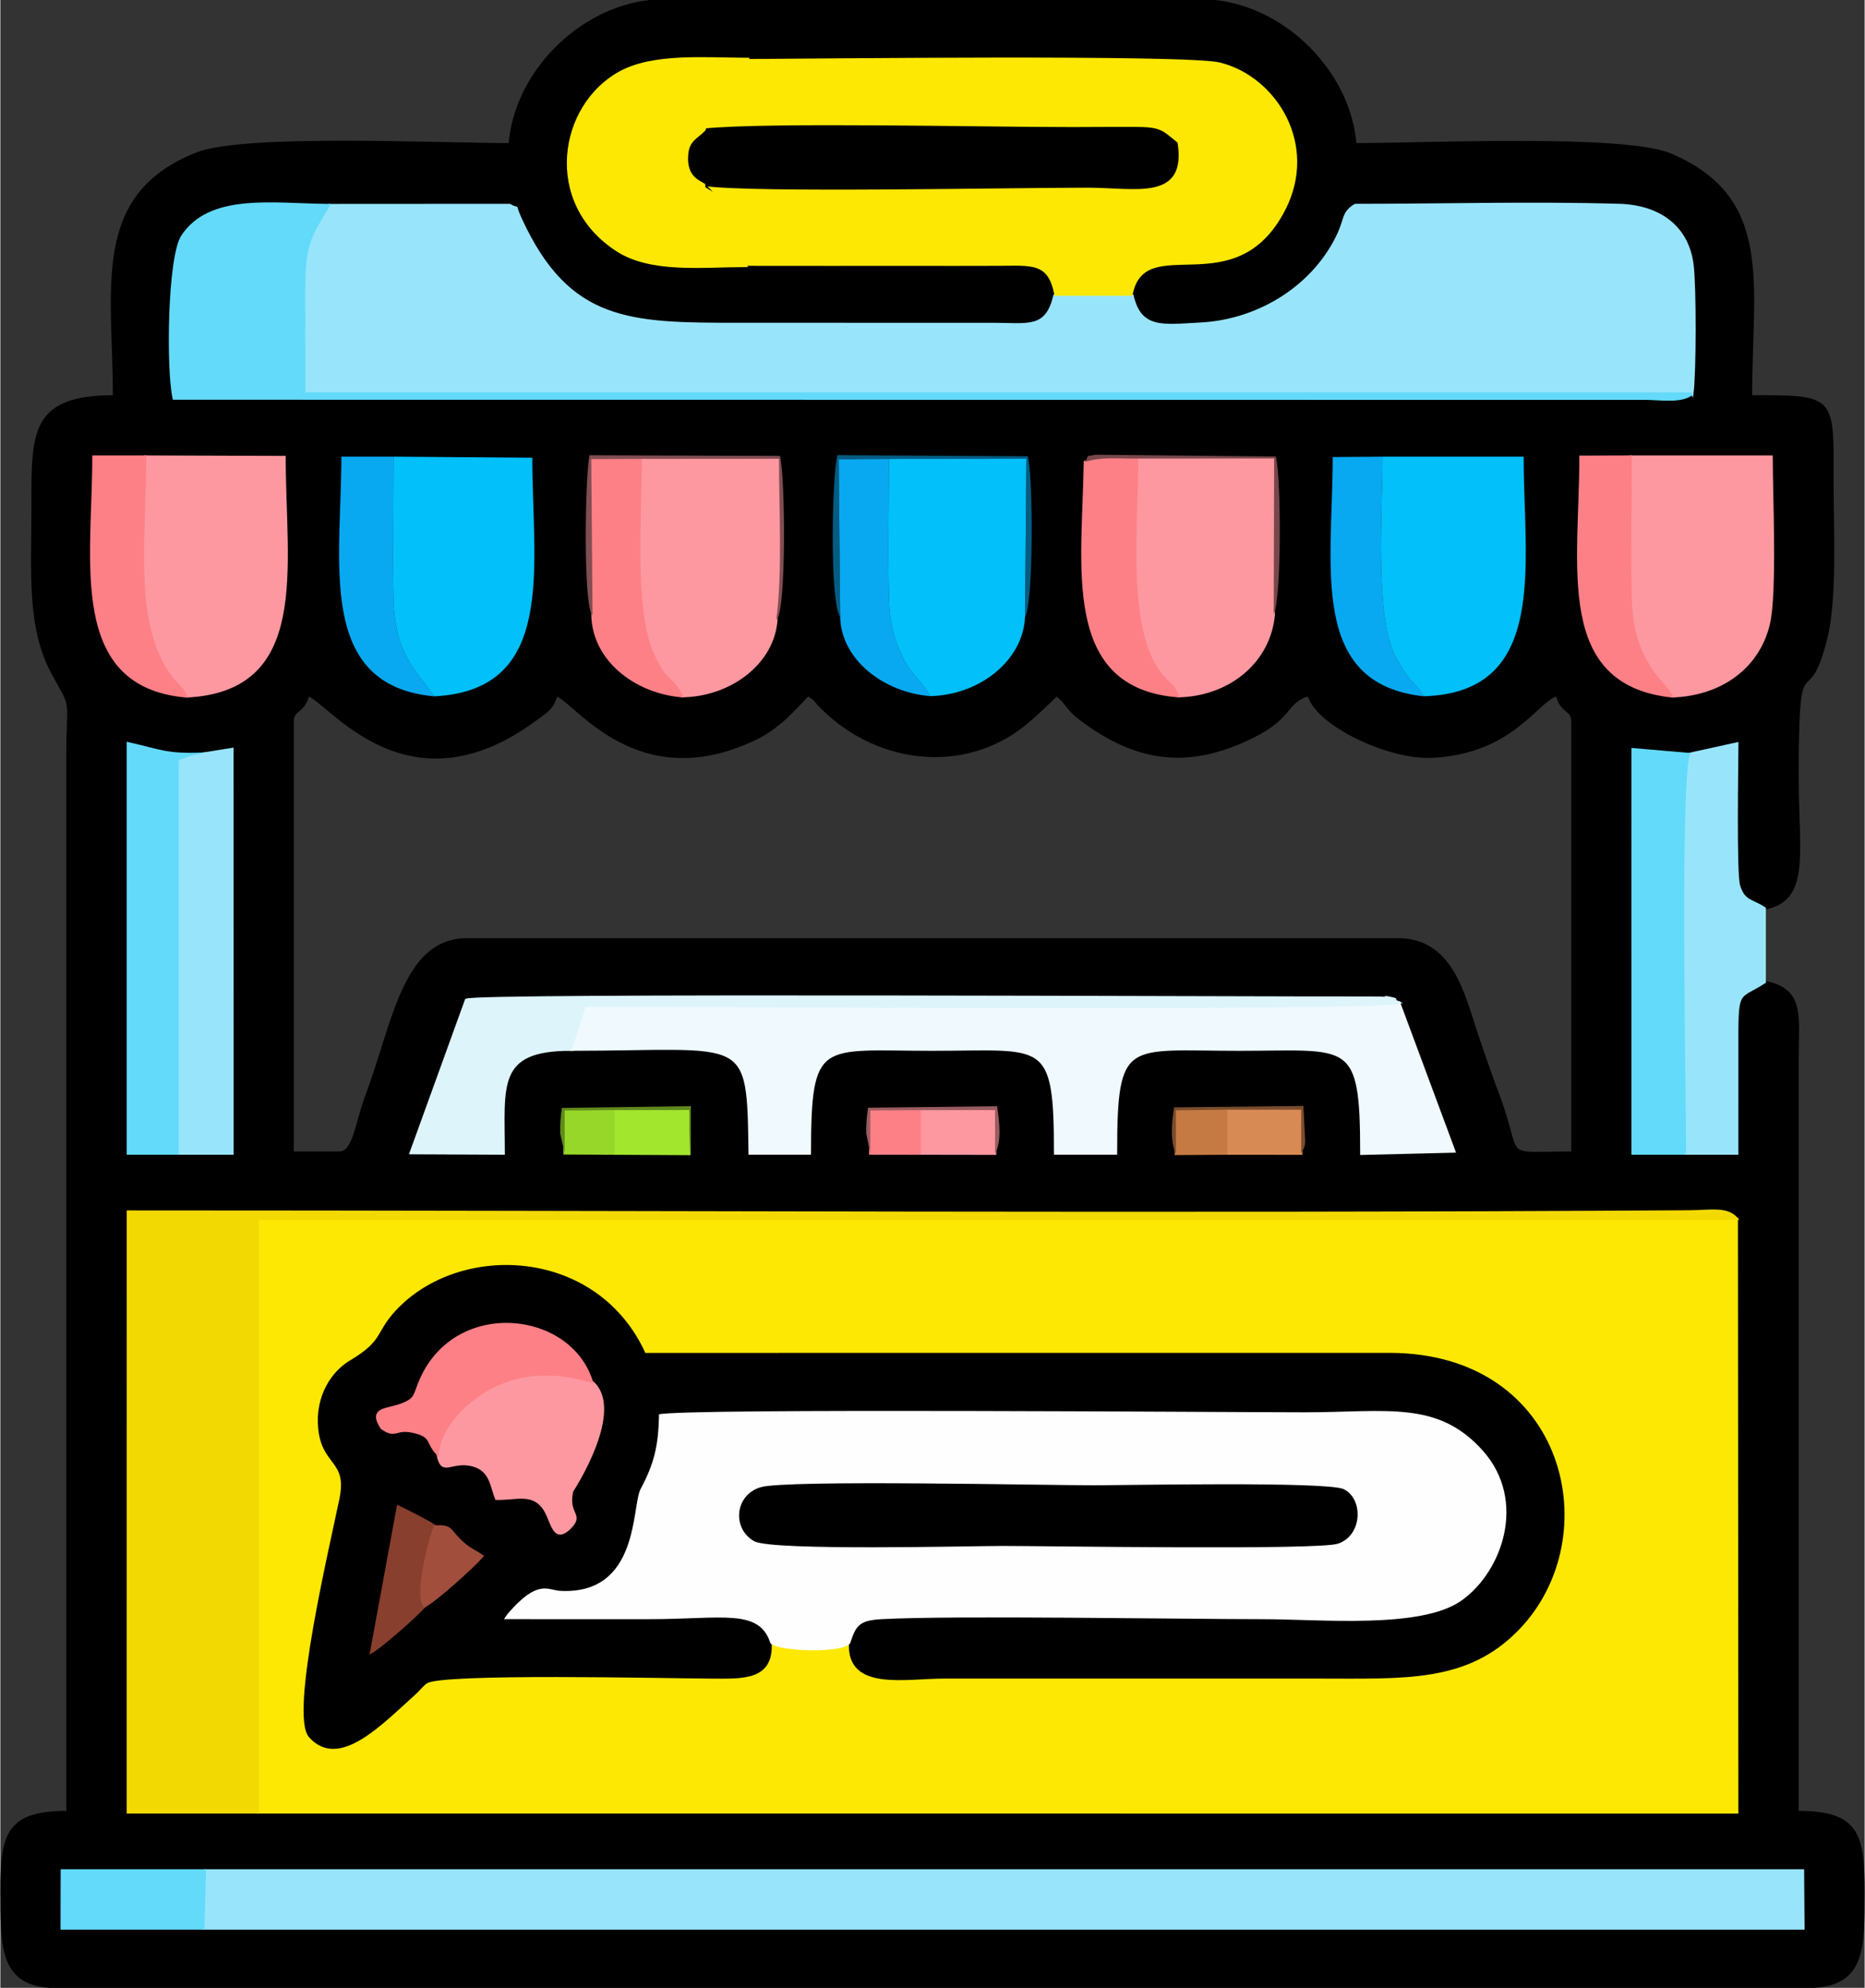 <?xml version="1.0" encoding="UTF-8"?>
<!DOCTYPE svg PUBLIC "-//W3C//DTD SVG 1.1//EN" "http://www.w3.org/Graphics/SVG/1.1/DTD/svg11.dtd">
<!-- Creator: CorelDRAW -->
<svg xmlns="http://www.w3.org/2000/svg" xml:space="preserve" width="1502px" height="1601px" version="1.1" shape-rendering="geometricPrecision" text-rendering="geometricPrecision" image-rendering="optimizeQuality" fill-rule="evenodd" clip-rule="evenodd"
viewBox="0 0 3187.55 3398.98"
 xmlns:xlink="http://www.w3.org/1999/xlink"
 xmlns:xodm="http://www.corel.com/coreldraw/odm/2003">
 <rect x="0" y="0" width="3187.55" height="3398.98" fill="#333333" stroke="none"/>
 <g id="Слой_x0020_1">
  <g id="_2216901740208">
   <path fill="black" stroke="black" stroke-width="4.24" stroke-miterlimit="22.926" d="M349.55 3198.33l2732.43 -0.02 0.75 99.1 -2735.85 -0.02 -241.89 -0.01 0.22 -99.03 244.34 -0.02zm2752.49 198.52l-506.86 0c-667.59,0 -1335.19,0 -2002.78,0l-509.31 0c-84.93,-6.5 -80.46,-74.86 -80.96,-165.83 -0.55,-98.35 13.56,-132.59 112.78,-132.59l0 -1810.47c0.03,-98.07 10.03,-72.39 -24.41,-134.75 -43.75,-79.2 -35.25,-172 -35.28,-289.68 -0.03,-124.03 -2.05,-185.69 139.27,-185.69 0,-185.54 -39.04,-344.09 141.75,-415.32 80.67,-31.78 412.71,-15.74 534.69,-15.74 10.29,-123.69 119.63,-231.59 239.46,-244.66l966.8 0c119.83,13.07 229.17,120.97 239.46,244.66 123.07,0 460.88,-15.85 539.34,17.72 175.1,74.91 137.1,219.92 137.1,413.34 145.17,0 139.3,-0.59 139.26,145.9 -0.02,83.55 6.3,199.3 -10.69,267.84 -33.43,134.82 -48.99,-6.84 -48.99,236.17 0,130.99 21.04,210.73 -56.08,225.48 -22.11,-14.59 -35.38,-10.85 -43.99,-38.71 -6.49,-20.99 -2.97,-213.52 -2.91,-243.21l-82.75 18.15 -96.05 -8.29 -0.01 691.18 89.33 0.02 89.35 0.01c0,-57.93 0.1,-115.87 -0.01,-173.79 -0.23,-112.82 -0.24,-88.36 47.04,-119.36 67.12,12.84 56.13,57.24 56.08,132.64l0 1286.56c103.59,0 113.1,37.45 112.76,139.24 -0.31,91.03 1.91,153.43 -83.39,159.18zm-133.25 -1313.11l0.77 1015.16 -2529.59 -0.04 -221.92 0.01 0.07 -1027.06c885.14,0 1784.96,5.39 2668.87,-0.3 38.44,-0.25 65.07,-6.77 81.8,12.23zm-744.6 -111.22l-128.42 -0.02 -85.8 0.44c-9.51,-19.01 -7.82,-53.03 -2.97,-79.45l220.99 -2.42 3.05 60.4c-1.9,16.39 1.81,-3.49 -2.2,11.62l-4.65 9.43zm-523.48 0.15l-129.11 -0.22 -84.19 -0.09 -6.9 -34.22c-0.23,-16.06 0.54,-28.43 3.16,-44.07l220.56 -2.51c4.23,27.58 7.84,60.01 -3.52,81.11zm-522.79 0.46l-129.87 -0.7 -83.21 -0.44 -7.66 -33.85c-0.24,-15.3 0.62,-28.77 2.94,-43.71l220.64 -3 -2.84 81.7zm-830.81 -684.36l49.46 -7.97 0.2 691.58 -89.68 -0.01 -89.02 -0.02 0 -701.43c54.61,12.3 66.33,20.78 129.04,17.85zm2044.28 425.58l94.54 254.5 -158.81 3.9c0,-198.84 -18.42,-178.09 -209.42,-178.09 -193.79,0 -210.31,-22.2 -210.31,177.73l-103.87 0c0.14,-199.36 -17.26,-177.73 -209.73,-177.73 -192.5,0 -209.87,-21.64 -209.87,177.73l-102.65 0c-2.76,-208.19 -1.18,-178.09 -306.19,-177.71 -129.06,-0.16 -114.63,61.46 -114.63,177.69l-158.85 -0.74 94.83 -261.95c16.95,-10.09 1334.16,-3.21 1547.03,-3.73 5.69,-0.01 21.15,0.05 26.13,0.87 46.08,7.64 -29.7,-9.26 11.45,2.95l10.35 4.58zm-1812.26 256.68l-79.58 0 0 -736.12c0,-24.26 17.96,-14.32 26.53,-46.43 35.15,9.39 168.85,204.01 387.61,42.76 19.06,-14.05 30.53,-19.2 36.82,-42.76 31.8,8.49 137.23,172.02 340.14,74.87 48.75,-23.34 78.56,-65.81 90.92,-74.87 15.67,10.49 8.83,7.18 20.7,19.1 0.96,0.97 2.29,2.41 3.26,3.37 97.99,97.34 253.71,113.45 359.37,16 5.21,-4.8 5.15,-4.47 10.42,-9.46l30.68 -29.01c17.21,12.61 17.22,23.03 39.57,40.02 95.78,72.85 185.09,86.38 296.57,30.85 68.2,-33.97 54.86,-60.17 94.93,-70.87 13.51,50.61 137.42,109.16 211.3,105.27 138.09,-7.26 177.82,-95.84 213.13,-105.27 8.57,32.11 26.53,22.17 26.53,46.43l0 736.12c-127.35,0 -84.28,15.34 -126.96,-98.52 -12.62,-33.65 -26.18,-72.35 -37.99,-107.91 -21.89,-65.94 -42.32,-158.32 -133.48,-158.32l-1591.62 0c-108.38,0 -125.31,143.11 -171.47,266.23 -18.73,49.97 -21.51,98.52 -47.38,98.52zm2208.24 -1190.17l240.94 -0.01c0,65.2 7.67,232.58 -4.71,285.55 -17.24,73.79 -80.71,121.51 -165.97,124.16 -198.54,-21.88 -155.79,-221.4 -155.79,-409.4l85.53 -0.3zm-2539.96 0l238.34 0.8c0,189.06 43.37,399.14 -168.08,408.98 -201.41,-17.95 -158.38,-231.5 -158.38,-409.77l88.12 -0.01zm1504.55 273.9c-3.17,75.49 -78.9,134.13 -162.71,135.53 -78.48,-6.57 -151.9,-61.87 -153.31,-135.71 -17.74,-21.36 -14.45,-236.87 -4.81,-276.26l325.58 1.86c9.52,35.1 9.76,253.33 -4.75,274.58zm-425.26 4.64c-4.69,73.7 -78.25,129.91 -161.55,130.85 -79.91,-6.81 -150.92,-62.31 -152.63,-138.08 -16.35,-15.15 -12.81,-237.13 -5.25,-273.72l325.6 1.14c9.2,30.24 11.48,270.72 -6.17,279.81zm1036.37 -278.53l241.46 -0.01c0,182.66 43.74,403.76 -171.15,409.67 -197.24,-21.44 -155.31,-222.5 -155.33,-409.01l85.02 -0.65zm-508.58 8.98c8.92,-14.45 -1.3,-7.96 17.63,-12.3l308.68 2.98c9.37,37.26 9.74,244.94 -3.58,269.53 -6.61,80.77 -76.43,138.55 -163.47,140.24 -198.1,-15.59 -162.05,-219.83 -159.26,-400.45zm-1112.51 400.82c-202.34,-18.3 -158.93,-229.75 -158.93,-409.79l88.93 -0.01 237.53 1.78c0,186.34 42.75,397.18 -167.53,408.02zm535.41 -1089.75c110.94,-0.45 751.62,-8.04 807.96,6.01 96.65,24.11 169.13,140.28 111.56,252.13 -85.13,165.4 -241.42,34.01 -261.27,146.63 13.6,59.3 53.25,51.12 116.02,47.9 103.43,-5.3 197.2,-66.78 237.18,-155.37 10.89,-24.15 7,-35.4 27.81,-47.58 148.5,0 303.55,-4.38 451.22,-0.05 69.61,2.04 117.17,38.02 125.17,102.13 4.74,38.03 4.58,183.31 -0.21,220.37 -17.73,15.08 -55.55,8.68 -78.79,8.57l-2517.41 -0.25c-11.2,-49.49 -8.92,-242.58 14.8,-278 47.86,-71.46 154.12,-53.53 250.23,-52.59l309.27 -0.18c19.4,11.33 4.67,-6.69 18.6,23.66 82.16,179.01 187.39,179.72 372.67,179.72l437.71 0.05c58.31,0.33 89.05,9.04 102.46,-48.38 -10.05,-56.46 -37.17,-51.49 -95.7,-51.17 -48.67,0.26 -97.37,0.08 -146.04,0.08 -95.35,0 -190.72,0.15 -286.07,-0.06 -74.3,0.15 -162.02,10.87 -219.98,-26.62 -126.04,-81.54 -98.24,-247.76 5.09,-304.03 57.19,-31.14 143.88,-23.2 217.72,-22.97z"/>
   <path fill="#FDE803" stroke="#FDE803" stroke-width="4.24" stroke-miterlimit="22.926" d="M1453.03 2809.72c-11.43,17.82 -123.12,14.38 -136.33,0.06 3.04,61.78 -47.68,58.64 -100.9,58.33 -83.77,-0.47 -461.59,-9.37 -487.44,8.33 -7.01,4.79 -12.64,12.71 -20.08,19.37 -57.58,51.58 -129.65,128.78 -178.93,73.18 -32.69,-36.88 35.02,-321.08 52.49,-406 13.93,-67.7 -30.41,-56.82 -36.38,-121.32 -5.1,-55.12 23.38,-95.73 52.93,-113.3 59.17,-35.18 43.89,-48.22 79.4,-86.3 108.81,-116.7 342.05,-107.18 423.67,73.39l1274.93 -0.08c300.23,1.01 370.34,314.05 217.91,470.47 -87.39,89.67 -191.64,82.21 -343.97,82.21l-636.65 0c-67.22,0 -164.52,21.63 -160.65,-58.34zm-1013.06 289.14l2529.59 0.04 -0.77 -1015.16 -2528.82 0 0 1015.12z"/>
   <path fill="black" stroke="black" stroke-width="4.24" stroke-miterlimit="22.926" d="M725.39 2746.33c-14.85,16.8 -72.53,67.97 -91.25,78.72l45.73 -248.98c10.58,4.94 53.71,26.31 63.52,34.03 28.37,-1 23.67,5.47 42,23.44 17.21,16.88 22.24,15.9 38.59,27.19 -15.4,17.91 -78.38,74.63 -98.59,85.6zm285.61 -384.06c57.97,48.27 -33.55,187.3 -33.55,187.3 -9.24,40.54 19.14,39.07 -2.92,62.1 -30.21,30.16 -30.89,-14.19 -46.48,-34.38 -20.02,-25.91 -47.53,-13.75 -80.21,-14.69 -8.67,-22.76 -9.6,-49.19 -40.21,-57.19 -37.91,-9.91 -52.15,20.63 -60.07,-19.16 -18.15,-18.76 -8.64,-29.63 -37.28,-37.2 -36.33,-9.61 -32.14,10.89 -58.3,-7.29 -21.95,-34.5 8.41,-30.33 33.42,-39.75 26.94,-10.15 21.44,-16.32 34.47,-45.01 61.27,-134.94 254.24,-113.88 291.13,5.27zm305.7 447.51c-19.26,-60.1 -82.14,-41.15 -207.03,-41.15 -82.89,0 -165.78,0.07 -248.67,-0.03l6.6 -9.45c51.75,-59.94 68.15,-40.08 89.64,-38.96 135.94,7.07 121.88,-144.98 137.42,-174.13 22.34,-41.9 30.71,-72.54 31.47,-127.74 47.26,-10.71 972.41,-3.43 1104.31,-3.43 139.52,0 227.83,-21.34 305.18,66.64 74.22,84.4 33.24,204.89 -37.04,255.05 -69.07,49.3 -241.01,32.05 -341.09,32.05 -133.18,0 -527.2,-6.71 -649.84,-0.07 -38.2,2.06 -44.57,9.72 -54.62,41.16 -3.87,79.97 93.43,58.34 160.65,58.34l636.65 0c152.33,0 256.58,7.46 343.97,-82.21 152.43,-156.42 82.32,-469.46 -217.91,-470.47l-1274.93 0.08c-81.62,-180.57 -314.86,-190.09 -423.67,-73.39 -35.51,38.08 -20.23,51.12 -79.4,86.3 -29.55,17.57 -58.03,58.18 -52.93,113.3 5.97,64.5 50.31,53.62 36.38,121.32 -17.47,84.92 -85.18,369.12 -52.49,406 49.28,55.6 121.35,-21.6 178.93,-73.18 7.44,-6.66 13.07,-14.58 20.08,-19.37 25.85,-17.7 403.67,-8.8 487.44,-8.33 53.22,0.31 103.94,3.45 100.9,-58.33z"/>
   <path fill="#98E5FB" stroke="#98E5FB" stroke-width="4.24" stroke-miterlimit="22.926" d="M2892.83 673.09c4.79,-37.06 4.95,-182.34 0.21,-220.37 -8,-64.11 -55.56,-100.09 -125.17,-102.13 -147.67,-4.33 -302.72,0.05 -451.22,0.05 -20.81,12.18 -16.92,23.43 -27.81,47.58 -39.98,88.59 -133.75,150.07 -237.18,155.37 -62.77,3.22 -102.42,11.4 -116.02,-47.9l-133.27 0c-13.41,57.42 -44.15,48.71 -102.46,48.38l-437.71 -0.05c-185.28,0 -290.51,-0.71 -372.67,-179.72 -13.93,-30.35 0.8,-12.33 -18.6,-23.66l-309.27 0.18c-31,51.77 -42.26,64.79 -42.41,141.25 -0.11,60.32 0.13,120.69 0.13,181.02l-13.2 0 2386.65 0z"/>
   <path fill="#FEFEFE" d="M1872.32 2541.83c45.08,0 397.83,-6.95 424.13,6.59 31.92,16.45 29.71,75.42 -9.65,88.97 -33.07,11.38 -498.14,3.86 -573.64,3.86 -48.33,0 -394.26,8.79 -423.5,-7.95 -36.37,-20.82 -31.73,-75.6 11.01,-88.32 43.35,-12.91 486.88,-3.15 571.65,-3.15zm-555.62 267.95c13.21,14.32 124.9,17.76 136.33,-0.06 10.05,-31.44 16.42,-39.1 54.62,-41.16 122.64,-6.64 516.66,0.07 649.84,0.07 100.08,0 272.02,17.25 341.09,-32.05 70.28,-50.16 111.26,-170.65 37.04,-255.05 -77.35,-87.98 -165.66,-66.64 -305.18,-66.64 -131.9,0 -1057.05,-7.28 -1104.31,3.43 -0.76,55.2 -9.13,85.84 -31.47,127.74 -15.54,29.15 -1.48,181.2 -137.42,174.13 -21.49,-1.12 -37.89,-20.98 -89.64,38.96l-6.6 9.45c82.89,0.1 165.78,0.03 248.67,0.03 124.89,0 187.77,-18.95 207.03,41.15z"/>
   <polygon fill="#98E5FB" stroke="#98E5FB" stroke-width="4.24" stroke-miterlimit="22.926" points="346.88,3297.39 3082.73,3297.41 3081.98,3198.31 349.55,3198.33 "/>
   <path fill="#FDE803" d="M1203.87 221.76c114.37,-10.96 471.54,-2.37 628.66,-2.37 35.42,0 71.07,-0.49 106.44,-0.3 43.57,0.24 45.41,4.22 71.87,25.98 14.83,96.94 -68.84,73.74 -151.78,73.74 -143.76,0 -570.88,9.18 -655.92,-2.92 0.35,69.22 46.42,103.03 71.42,138.65 95.35,0.21 190.72,0.06 286.07,0.06 48.67,0 97.37,0.18 146.04,-0.08 58.53,-0.32 85.65,-5.29 95.7,51.17l133.27 0c19.85,-112.62 176.14,18.77 261.27,-146.63 57.57,-111.85 -14.91,-228.02 -111.56,-252.13 -56.34,-14.05 -697.02,-6.46 -807.96,-6.01 -13.67,19.62 -28.96,27.75 -44,50.81 -15.2,23.31 -22.66,40.87 -29.52,70.03z"/>
   <path fill="#F3D902" stroke="#F3D902" stroke-width="4.24" stroke-miterlimit="22.926" d="M439.97 3098.86l0 -1015.12 2528.82 0c-16.73,-19 -43.36,-12.48 -81.8,-12.23 -883.91,5.69 -1783.73,0.3 -2668.87,0.3l-0.07 1027.06 221.92 -0.01z"/>
   <path fill="#EFF9FE" stroke="#EFF9FE" stroke-width="4.24" stroke-miterlimit="22.926" d="M975.08 1794.68c305.01,-0.38 303.43,-30.48 306.19,177.71l102.65 0c0,-199.37 17.37,-177.73 209.87,-177.73 192.47,0 209.87,-21.63 209.73,177.73l103.87 0c0,-199.93 16.52,-177.73 210.31,-177.73 191,0 209.42,-20.75 209.42,178.09l158.81 -3.9 -94.54 -254.5c-52.26,12.85 -1301.08,4.46 -1392.41,4.67l-23.9 75.66z"/>
   <path fill="black" stroke="black" stroke-width="4.24" stroke-miterlimit="22.926" d="M1300.67 2544.98c-42.74,12.72 -47.38,67.5 -11.01,88.32 29.24,16.74 375.17,7.95 423.5,7.95 75.5,0 540.57,7.52 573.64,-3.86 39.36,-13.55 41.57,-72.52 9.65,-88.97 -26.3,-13.54 -379.05,-6.59 -424.13,-6.59 -84.77,0 -528.3,-9.76 -571.65,3.15z"/>
   <path fill="#63DAF9" stroke="#63DAF9" stroke-width="4.24" stroke-miterlimit="22.926" d="M2892.83 673.09l-2386.65 0 13.2 0c0,-60.33 -0.24,-120.7 -0.13,-181.02 0.15,-76.46 11.41,-89.48 42.41,-141.25 -96.11,-0.94 -202.37,-18.87 -250.23,52.59 -23.72,35.42 -26,228.51 -14.8,278l2517.41 0.25c23.24,0.11 61.06,6.51 78.79,-8.57z"/>
   <path fill="#01C0FA" d="M2433.38 1190.53c214.89,-5.91 171.15,-227.01 171.15,-409.67l-241.46 0.01c0,93.31 -13.54,269.52 21.3,340.05 6.15,12.47 16.4,28.18 22.82,36.77 10.1,13.53 17.46,16.54 26.19,32.84z"/>
   <path fill="#FE98A0" stroke="#FE98A0" stroke-width="4.24" stroke-miterlimit="22.926" d="M2857.63 1190.56c85.26,-2.65 148.73,-50.37 165.97,-124.16 12.38,-52.97 4.71,-220.35 4.71,-285.55l-240.94 0.01c0,80.13 -1.76,162.22 -0.01,242.11 0.8,36.37 6.62,68.11 21.33,98.02 20.09,40.85 38.59,49.81 48.94,69.57z"/>
   <path fill="#FE98A0" stroke="#FE98A0" stroke-width="4.24" stroke-miterlimit="22.926" d="M317.67 1190.64c211.45,-9.84 168.08,-219.92 168.08,-408.98l-238.34 -0.8c0,140.41 -23.14,286.95 44.31,376.75 9.97,13.27 17.5,16.65 25.95,33.03z"/>
   <path fill="#01C0FA" d="M741.98 1190.67c210.28,-10.84 167.53,-221.68 167.53,-408.02l-237.53 -1.78c0,80.1 -1.81,162.25 0.02,242.1 2.09,91.6 34.46,120 69.98,167.7z"/>
   <path fill="#FE98A0" stroke="#FE98A0" stroke-width="4.24" stroke-miterlimit="22.926" d="M1165.15 1190.25c83.3,-0.94 156.86,-57.15 161.55,-130.85 10.76,-80.36 4.58,-190.77 4.58,-274.92l-236.48 0.13c0,100.68 -13.93,259.74 22.13,336.82 22.81,48.76 30.11,34.29 48.22,68.82z"/>
   <path fill="#FE98A0" stroke="#FE98A0" stroke-width="4.24" stroke-miterlimit="22.926" d="M2013.75 1190.3c87.04,-1.69 156.86,-59.47 163.47,-140.24l0.7 -266.13 -234.26 0.08c0,115.31 -20.94,295.91 41.92,370.69 18.31,21.77 16.17,11.29 28.17,35.6z"/>
   <path fill="#01C0FA" d="M1589.25 1190.29c83.81,-1.4 159.54,-60.04 162.71,-135.53l2.39 -270.31 -235.21 0.13c0,78.7 -1.98,159.94 0.12,238.32 1.03,38.65 7.8,68.27 22.23,98.47 17.25,36.08 34.14,41.7 47.76,68.92z"/>
   <path fill="black" stroke="black" stroke-width="4.24" stroke-miterlimit="22.926" d="M1203.14 315.89c85.04,12.1 512.16,2.92 655.92,2.92 82.94,0 166.61,23.2 151.78,-73.74 -26.46,-21.76 -28.3,-25.74 -71.87,-25.98 -35.37,-0.19 -71.02,0.3 -106.44,0.3 -157.12,0 -514.29,-8.59 -628.66,2.37 -14.28,14.7 -28.66,17.74 -30.05,44.91 -1.86,36.22 19.41,42.92 29.32,49.22z"/>
   <path fill="#FDE803" stroke="#FDE803" stroke-width="4.24" stroke-miterlimit="22.926" d="M1274.56 454.54c-25,-35.62 -71.07,-69.43 -71.42,-138.65 -9.91,-6.3 -31.18,-13 -29.32,-49.22 1.39,-27.17 15.77,-30.21 30.05,-44.91 6.86,-29.16 14.32,-46.72 29.52,-70.03 15.04,-23.06 30.33,-31.19 44,-50.81 -73.84,-0.23 -160.53,-8.17 -217.72,22.97 -103.33,56.27 -131.13,222.49 -5.09,304.03 57.96,37.49 145.68,26.77 219.98,26.62z"/>
   <path fill="#98E5FB" stroke="#98E5FB" stroke-width="4.24" stroke-miterlimit="22.926" d="M2886.94 1289.46c-17.5,44.1 -6.73,588.5 -6.73,682.91l89.35 0.01c0,-57.93 0.1,-115.87 -0.01,-173.79 -0.23,-112.82 -0.24,-88.36 47.04,-119.36l0 -126c-22.11,-14.59 -35.38,-10.85 -43.99,-38.71 -6.49,-20.99 -2.97,-213.52 -2.91,-243.21l-82.75 18.15z"/>
   <path fill="#DDF4FB" stroke="#DDF4FB" stroke-width="4.24" stroke-miterlimit="22.926" d="M975.08 1794.68l23.9 -75.66c91.33,-0.21 1340.15,8.18 1392.41,-4.67l-10.35 -4.58c-41.15,-12.21 34.63,4.69 -11.45,-2.95 -4.98,-0.82 -20.44,-0.88 -26.13,-0.87 -212.87,0.52 -1530.08,-6.36 -1547.03,3.73l-94.83 261.95 158.85 0.74c0,-116.23 -14.43,-177.85 114.63,-177.69z"/>
   <path fill="#63DAF9" stroke="#63DAF9" stroke-width="4.24" stroke-miterlimit="22.926" d="M307.09 1972.37l0 -671.15 20.03 -6.88c11.51,-3.47 6.13,1 19.99,-5.57 -62.71,2.93 -74.43,-5.55 -129.04,-17.85l0 701.43 89.02 0.02z"/>
   <path fill="#98E5FB" stroke="#98E5FB" stroke-width="4.24" stroke-miterlimit="22.926" d="M347.11 1288.77c-13.86,6.57 -8.48,2.1 -19.99,5.57l-20.03 6.88 0 671.15 89.68 0.01 -0.2 -691.58 -49.46 7.97z"/>
   <path fill="#63DAF9" stroke="#63DAF9" stroke-width="4.24" stroke-miterlimit="22.926" d="M2880.21 1972.37c0,-94.41 -10.77,-638.81 6.73,-682.91l-96.05 -8.29 -0.01 691.18 89.33 0.02z"/>
   <path fill="#FE98A0" stroke="#FE98A0" stroke-width="4.24" stroke-miterlimit="22.926" d="M747.56 2486.25c7.92,39.79 22.16,9.25 60.07,19.16 30.61,8 31.54,34.43 40.21,57.19 32.68,0.94 60.19,-11.22 80.21,14.69 15.59,20.19 16.27,64.54 46.48,34.38 22.06,-23.03 -6.32,-21.56 2.92,-62.1 0,0 91.52,-139.03 33.55,-187.3 -64.39,-19.39 -122.31,-16.49 -174.82,11.85 -38.95,21.03 -84.96,64.76 -88.62,112.13z"/>
   <path fill="#08A9F1" d="M741.98 1190.67c-35.52,-47.7 -67.89,-76.1 -69.98,-167.7 -1.83,-79.85 -0.02,-162 -0.02,-242.1l-88.93 0.01c0,180.04 -43.41,391.49 158.93,409.79z"/>
   <path fill="#FD8087" stroke="#FD8087" stroke-width="4.24" stroke-miterlimit="22.926" d="M2013.75 1190.3c-12,-24.31 -9.86,-13.83 -28.17,-35.6 -62.86,-74.78 -41.92,-255.38 -41.92,-370.69 -29.72,0.59 -61.51,-3.47 -89.17,5.84 -2.79,180.62 -38.84,384.86 159.26,400.45z"/>
   <path fill="#FD8087" stroke="#FD8087" stroke-width="4.24" stroke-miterlimit="22.926" d="M317.67 1190.64c-8.45,-16.38 -15.98,-19.76 -25.95,-33.03 -67.45,-89.8 -44.31,-236.34 -44.31,-376.75l-88.12 0.01c0,178.27 -43.03,391.82 158.38,409.77z"/>
   <path fill="#FD8087" stroke="#FD8087" stroke-width="4.24" stroke-miterlimit="22.926" d="M2857.63 1190.56c-10.35,-19.76 -28.85,-28.72 -48.94,-69.57 -14.71,-29.91 -20.53,-61.65 -21.33,-98.02 -1.75,-79.89 0.01,-161.98 0.01,-242.11l-85.53 0.3c0,188 -42.75,387.52 155.79,409.4z"/>
   <path fill="#08A9F1" d="M2433.38 1190.53c-8.73,-16.3 -16.09,-19.31 -26.19,-32.84 -6.42,-8.59 -16.67,-24.3 -22.82,-36.77 -34.84,-70.53 -21.3,-246.74 -21.3,-340.05l-85.02 0.65c0.02,186.51 -41.91,387.57 155.33,409.01z"/>
   <path fill="#08A9F1" d="M1435.94 1054.58c1.41,73.84 74.83,129.14 153.31,135.71 -13.62,-27.22 -30.51,-32.84 -47.76,-68.92 -14.43,-30.2 -21.2,-59.82 -22.23,-98.47 -2.1,-78.38 -0.12,-159.62 -0.12,-238.32l-85.81 0.5 2.61 269.5z"/>
   <path fill="#FD8087" stroke="#FD8087" stroke-width="4.24" stroke-miterlimit="22.926" d="M1012.52 1052.17c1.71,75.77 72.72,131.27 152.63,138.08 -18.11,-34.53 -25.41,-20.06 -48.22,-68.82 -36.06,-77.08 -22.13,-236.14 -22.13,-336.82l-84.5 0.38 2.22 267.18z"/>
   <path fill="#FD8087" stroke="#FD8087" stroke-width="4.24" stroke-miterlimit="22.926" d="M747.56 2486.25c3.66,-47.37 49.67,-91.1 88.62,-112.13 52.51,-28.34 110.43,-31.24 174.82,-11.85 -36.89,-119.15 -229.86,-140.21 -291.13,-5.27 -13.03,28.69 -7.53,34.86 -34.47,45.01 -25.01,9.42 -55.37,5.25 -33.42,39.75 26.16,18.18 21.97,-2.32 58.3,7.29 28.64,7.57 19.13,18.44 37.28,37.2z"/>
   <polygon fill="#63DAF9" stroke="#63DAF9" stroke-width="4.24" stroke-miterlimit="22.926" points="346.88,3297.39 349.55,3198.33 105.21,3198.35 104.99,3297.38 "/>
   <path fill="#883F2E" stroke="#883F2E" stroke-width="4.24" stroke-miterlimit="22.926" d="M725.39 2746.33c-16.26,-19.36 9.07,-116.52 18,-136.23 -9.81,-7.72 -52.94,-29.09 -63.52,-34.03l-45.73 248.98c18.72,-10.75 76.4,-61.92 91.25,-78.72z"/>
   <polygon fill="#A2E62E" stroke="#A2E62E" stroke-width="4.24" stroke-miterlimit="22.926" points="1048.05,1972.43 1177.92,1973.13 1177.92,1898.07 1048.05,1898.17 "/>
   <polygon fill="#D88A55" stroke="#D88A55" stroke-width="4.24" stroke-miterlimit="22.926" points="2095.77,1972.5 2224.19,1972.52 2224.19,1897.45 2095.77,1897.47 "/>
   <polygon fill="#FE98A0" stroke="#FE98A0" stroke-width="4.24" stroke-miterlimit="22.926" points="1571.6,1972.45 1700.71,1972.67 1700.71,1898.11 1571.6,1898.15 "/>
   <path fill="#A24E3D" stroke="#A24E3D" stroke-width="4.24" stroke-miterlimit="22.926" d="M725.39 2746.33c20.21,-10.97 83.19,-67.69 98.59,-85.6 -16.35,-11.29 -21.38,-10.31 -38.59,-27.19 -18.33,-17.97 -13.63,-24.44 -42,-23.44 -8.93,19.71 -34.26,116.87 -18,136.23z"/>
   <polygon fill="#C57A44" stroke="#C57A44" stroke-width="4.24" stroke-miterlimit="22.926" points="2009.97,1972.94 2095.77,1972.5 2095.77,1897.47 2009.97,1898.54 "/>
   <path fill="#045C83" d="M1435.94 1054.58l-2.61 -269.5 85.81 -0.5 235.21 -0.13 -2.39 270.31c14.51,-21.25 14.27,-239.48 4.75,-274.58l-325.58 -1.86c-9.64,39.39 -12.93,254.9 4.81,276.26z"/>
   <polygon fill="#FD8087" stroke="#FD8087" stroke-width="4.24" stroke-miterlimit="22.926" points="1487.41,1972.36 1571.6,1972.45 1571.6,1898.15 1487.41,1898.73 "/>
   <polygon fill="#97D729" stroke="#97D729" stroke-width="4.24" stroke-miterlimit="22.926" points="964.84,1971.99 1048.05,1972.43 1048.05,1898.17 964.84,1898.85 "/>
   <path fill="#814E52" d="M1012.52 1052.17l-2.22 -267.18 84.5 -0.38 236.48 -0.13c0,84.15 6.18,194.56 -4.58,274.92 17.65,-9.09 15.37,-249.57 6.17,-279.81l-325.6 -1.14c-7.56,36.59 -11.1,258.57 5.25,273.72z"/>
   <path fill="#77474B" d="M1943.66 784.01l234.26 -0.08 -0.7 266.13c13.32,-24.59 12.95,-232.27 3.58,-269.53l-308.68 -2.98c-18.93,4.34 -8.71,-2.15 -17.63,12.3 27.66,-9.31 59.45,-5.25 89.17,-5.84z"/>
   <path fill="#995C61" d="M1487.41 1972.36l0 -73.63 84.19 -0.58 129.11 -0.04 0 74.56c11.36,-21.1 7.75,-53.53 3.52,-81.11l-220.56 2.51c-2.62,15.64 -3.39,28.01 -3.16,44.07l6.9 34.22z"/>
   <path fill="#7A4D2D" d="M2009.97 1972.94l0 -74.4 85.8 -1.07 128.42 -0.02 0 75.07 4.65 -9.43c4.01,-15.11 0.3,4.77 2.2,-11.62l-3.05 -60.4 -220.99 2.42c-4.85,26.42 -6.54,60.44 2.97,79.45z"/>
   <path fill="#618A1C" d="M964.84 1971.99l0 -73.14 83.21 -0.68 129.87 -0.1 0 75.06 2.84 -81.7 -220.64 3c-2.32,14.94 -3.18,28.41 -2.94,43.71l7.66 33.85z"/>
  </g>
 </g>
</svg>
